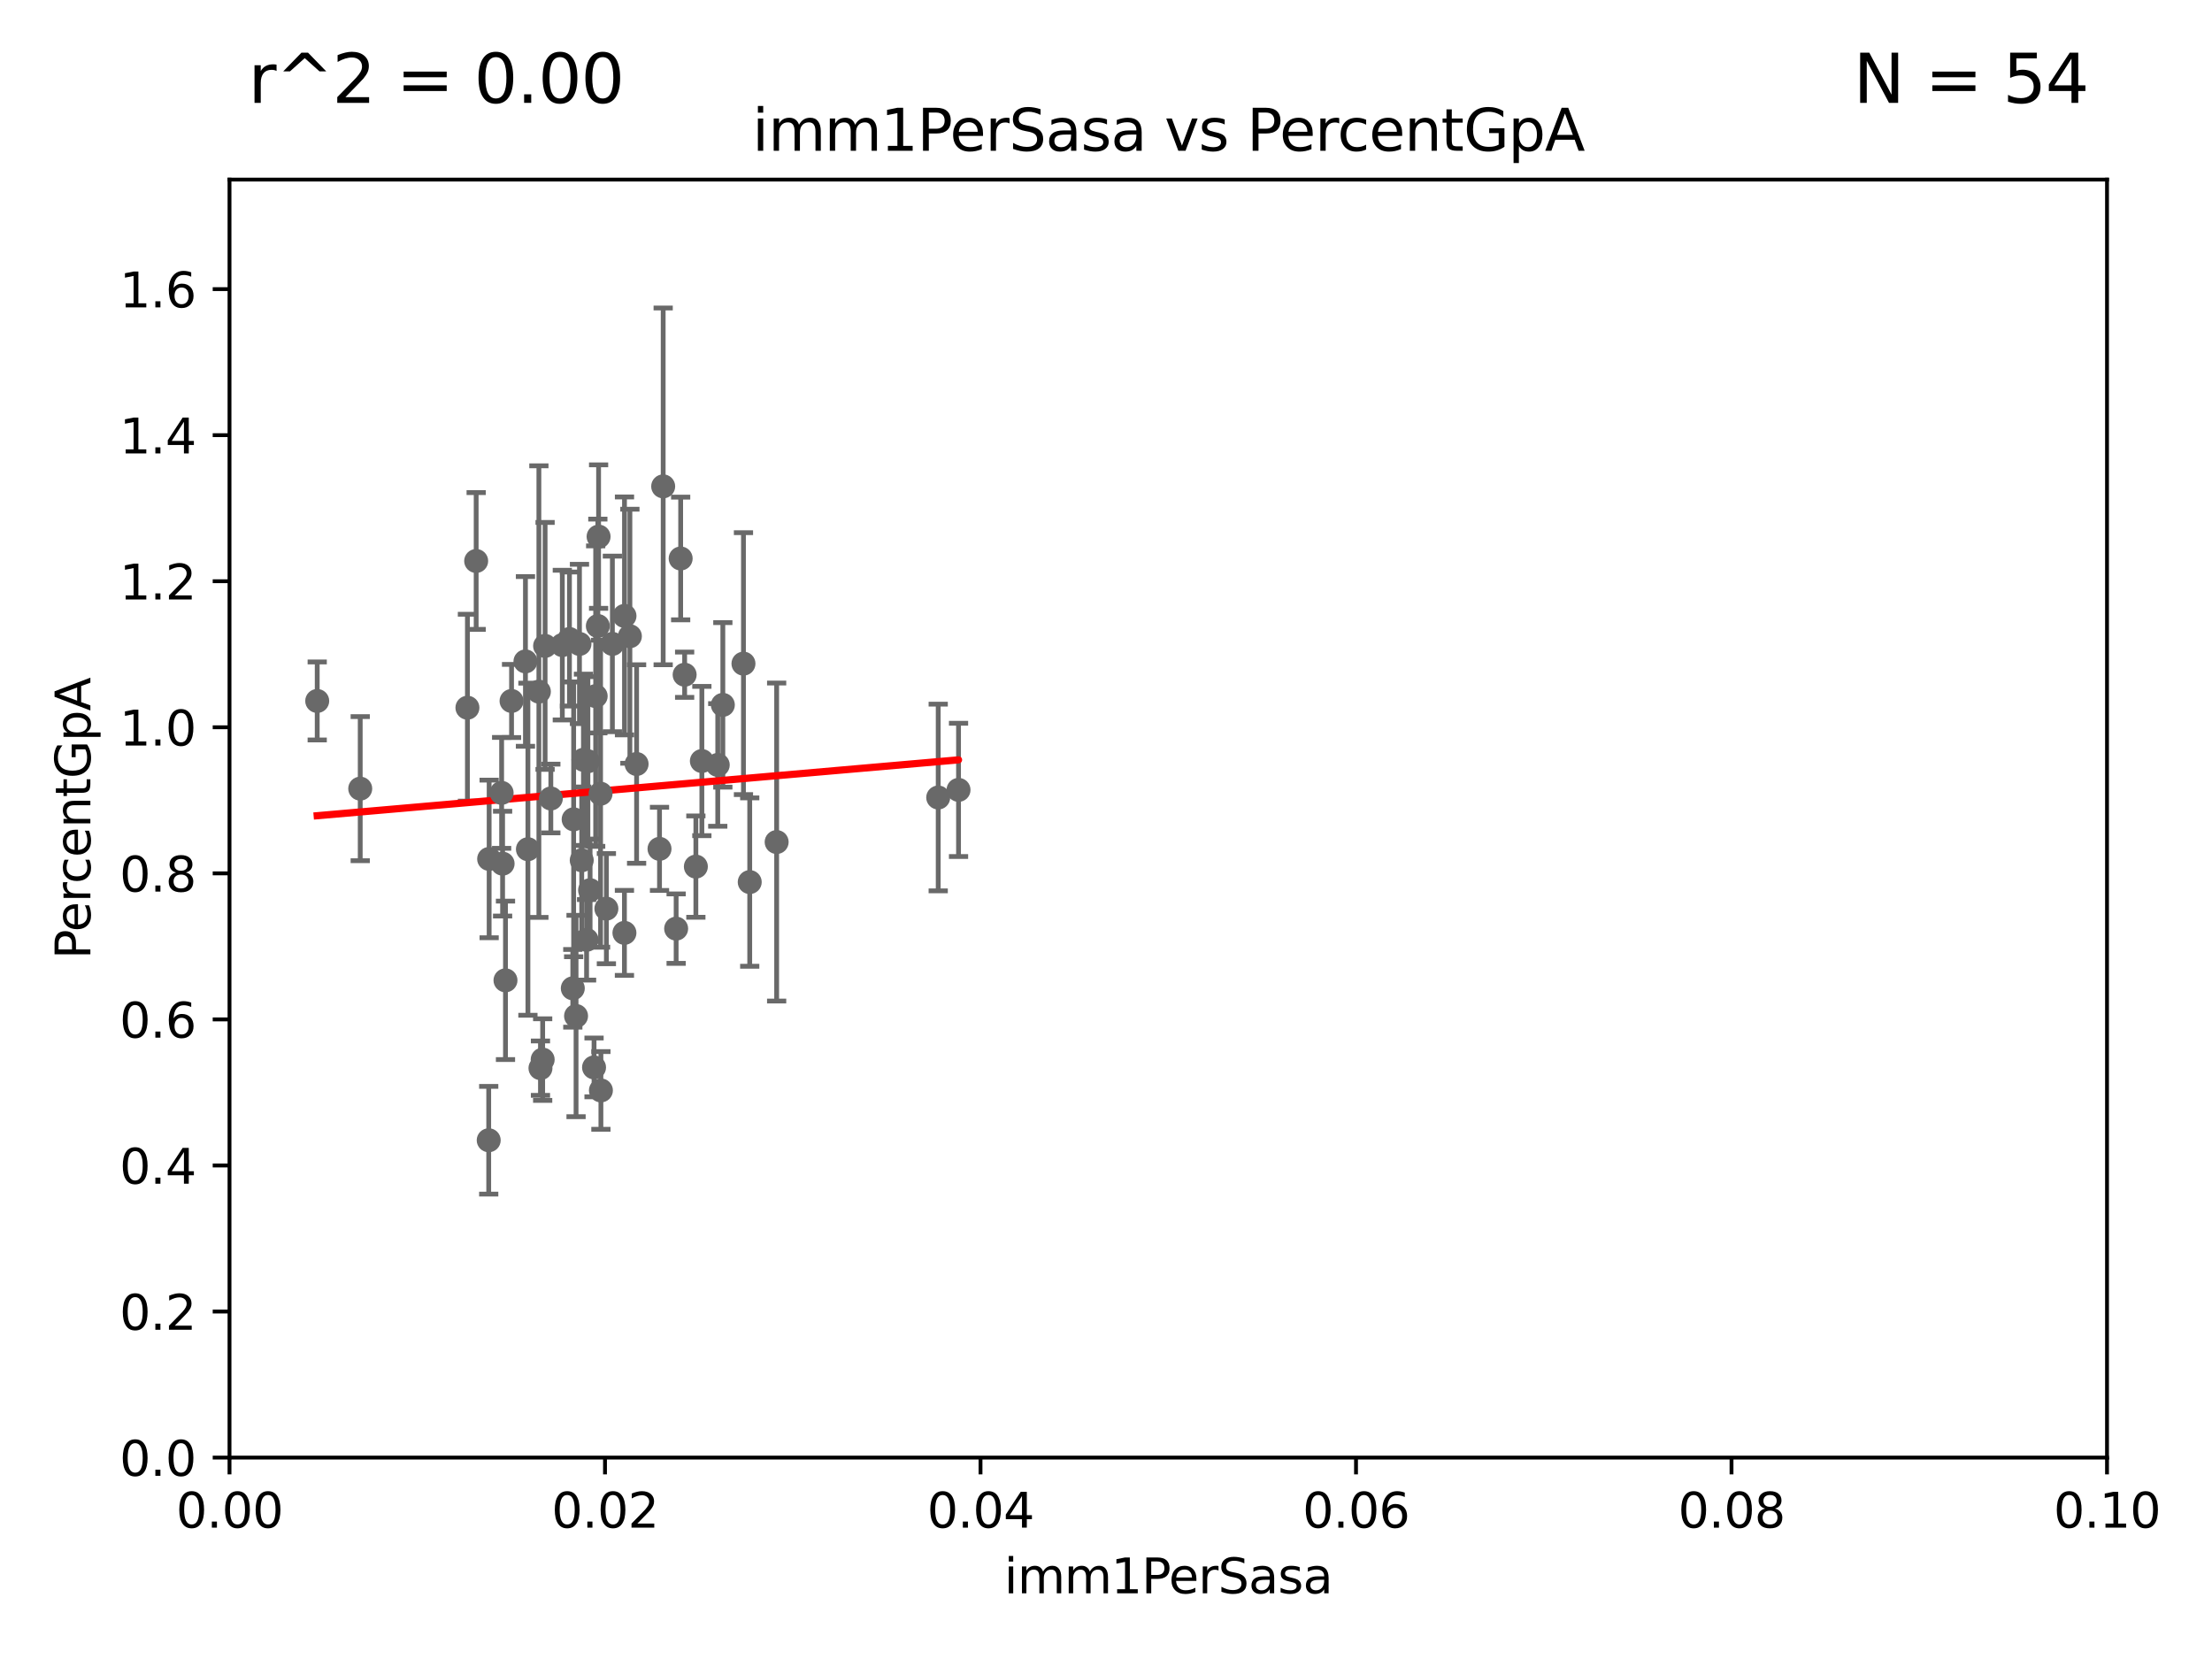 <?xml version="1.0" encoding="utf-8" standalone="no"?>
<!DOCTYPE svg PUBLIC "-//W3C//DTD SVG 1.1//EN"
  "http://www.w3.org/Graphics/SVG/1.1/DTD/svg11.dtd">
<svg xmlns:xlink="http://www.w3.org/1999/xlink" width="460.8pt" height="345.6pt" viewBox="0 0 460.8 345.6" xmlns="http://www.w3.org/2000/svg" version="1.1">
 <defs>
  <style type="text/css">*{stroke-linejoin: round; stroke-linecap: butt}</style>
 </defs>
 <g id="figure_1">
  <g id="patch_1">
   <path d="M 0 345.6 
L 460.8 345.6 
L 460.8 0 
L 0 0 
z
" style="fill: #ffffff"/>
  </g>
  <g id="axes_1">
   <g id="patch_2">
    <path d="M 47.81 303.64 
L 438.93 303.64 
L 438.93 37.411 
L 47.81 37.411 
z
" style="fill: #ffffff"/>
   </g>
   <g id="PathCollection_1">
    <defs>
     <path id="m59b385a565" d="M 0 1.118 
C 0.297 1.118 0.581 1 0.791 0.791 
C 1 0.581 1.118 0.297 1.118 0 
C 1.118 -0.297 1 -0.581 0.791 -0.791 
C 0.581 -1 0.297 -1.118 0 -1.118 
C -0.297 -1.118 -0.581 -1 -0.791 -0.791 
C -1 -0.581 -1.118 -0.297 -1.118 0 
C -1.118 0.297 -1 0.581 -0.791 0.791 
C -0.581 1 -0.297 1.118 0 1.118 
z
" style="stroke: #696969"/>
    </defs>
    <g clip-path="url(#p3e31eeae87)">
     <use xlink:href="#m59b385a565" x="66.082" y="146.023" style="fill: #696969; stroke: #696969"/>
     <use xlink:href="#m59b385a565" x="131.218" y="132.539" style="fill: #696969; stroke: #696969"/>
     <use xlink:href="#m59b385a565" x="142.623" y="140.558" style="fill: #696969; stroke: #696969"/>
     <use xlink:href="#m59b385a565" x="146.211" y="158.536" style="fill: #696969; stroke: #696969"/>
     <use xlink:href="#m59b385a565" x="141.795" y="116.343" style="fill: #696969; stroke: #696969"/>
     <use xlink:href="#m59b385a565" x="104.701" y="179.917" style="fill: #696969; stroke: #696969"/>
     <use xlink:href="#m59b385a565" x="113.047" y="220.733" style="fill: #696969; stroke: #696969"/>
     <use xlink:href="#m59b385a565" x="123.75" y="222.361" style="fill: #696969; stroke: #696969"/>
     <use xlink:href="#m59b385a565" x="130.093" y="128.306" style="fill: #696969; stroke: #696969"/>
     <use xlink:href="#m59b385a565" x="195.447" y="166.136" style="fill: #696969; stroke: #696969"/>
     <use xlink:href="#m59b385a565" x="122.926" y="185.44" style="fill: #696969; stroke: #696969"/>
     <use xlink:href="#m59b385a565" x="101.898" y="178.932" style="fill: #696969; stroke: #696969"/>
     <use xlink:href="#m59b385a565" x="126.321" y="189.289" style="fill: #696969; stroke: #696969"/>
     <use xlink:href="#m59b385a565" x="101.808" y="237.535" style="fill: #696969; stroke: #696969"/>
     <use xlink:href="#m59b385a565" x="114.749" y="166.34" style="fill: #696969; stroke: #696969"/>
     <use xlink:href="#m59b385a565" x="199.68" y="164.549" style="fill: #696969; stroke: #696969"/>
     <use xlink:href="#m59b385a565" x="104.499" y="165.169" style="fill: #696969; stroke: #696969"/>
     <use xlink:href="#m59b385a565" x="140.853" y="193.452" style="fill: #696969; stroke: #696969"/>
     <use xlink:href="#m59b385a565" x="120.004" y="211.651" style="fill: #696969; stroke: #696969"/>
     <use xlink:href="#m59b385a565" x="132.615" y="159.157" style="fill: #696969; stroke: #696969"/>
     <use xlink:href="#m59b385a565" x="119.325" y="205.885" style="fill: #696969; stroke: #696969"/>
     <use xlink:href="#m59b385a565" x="105.302" y="204.223" style="fill: #696969; stroke: #696969"/>
     <use xlink:href="#m59b385a565" x="144.961" y="180.528" style="fill: #696969; stroke: #696969"/>
     <use xlink:href="#m59b385a565" x="161.79" y="175.412" style="fill: #696969; stroke: #696969"/>
     <use xlink:href="#m59b385a565" x="109.461" y="137.784" style="fill: #696969; stroke: #696969"/>
     <use xlink:href="#m59b385a565" x="109.975" y="176.907" style="fill: #696969; stroke: #696969"/>
     <use xlink:href="#m59b385a565" x="118.629" y="133.12" style="fill: #696969; stroke: #696969"/>
     <use xlink:href="#m59b385a565" x="138.152" y="101.32" style="fill: #696969; stroke: #696969"/>
     <use xlink:href="#m59b385a565" x="113.553" y="134.556" style="fill: #696969; stroke: #696969"/>
     <use xlink:href="#m59b385a565" x="75.042" y="164.29" style="fill: #696969; stroke: #696969"/>
     <use xlink:href="#m59b385a565" x="97.374" y="147.43" style="fill: #696969; stroke: #696969"/>
     <use xlink:href="#m59b385a565" x="124.542" y="130.412" style="fill: #696969; stroke: #696969"/>
     <use xlink:href="#m59b385a565" x="106.564" y="146.024" style="fill: #696969; stroke: #696969"/>
     <use xlink:href="#m59b385a565" x="149.521" y="159.35" style="fill: #696969; stroke: #696969"/>
     <use xlink:href="#m59b385a565" x="99.194" y="116.865" style="fill: #696969; stroke: #696969"/>
     <use xlink:href="#m59b385a565" x="117.142" y="134.383" style="fill: #696969; stroke: #696969"/>
     <use xlink:href="#m59b385a565" x="124.698" y="111.783" style="fill: #696969; stroke: #696969"/>
     <use xlink:href="#m59b385a565" x="156.182" y="183.753" style="fill: #696969; stroke: #696969"/>
     <use xlink:href="#m59b385a565" x="137.389" y="176.832" style="fill: #696969; stroke: #696969"/>
     <use xlink:href="#m59b385a565" x="112.26" y="144.077" style="fill: #696969; stroke: #696969"/>
     <use xlink:href="#m59b385a565" x="119.501" y="170.684" style="fill: #696969; stroke: #696969"/>
     <use xlink:href="#m59b385a565" x="127.571" y="134.138" style="fill: #696969; stroke: #696969"/>
     <use xlink:href="#m59b385a565" x="150.581" y="146.84" style="fill: #696969; stroke: #696969"/>
     <use xlink:href="#m59b385a565" x="121.186" y="179.21" style="fill: #696969; stroke: #696969"/>
     <use xlink:href="#m59b385a565" x="120.714" y="134.145" style="fill: #696969; stroke: #696969"/>
     <use xlink:href="#m59b385a565" x="130.081" y="194.335" style="fill: #696969; stroke: #696969"/>
     <use xlink:href="#m59b385a565" x="154.877" y="138.247" style="fill: #696969; stroke: #696969"/>
     <use xlink:href="#m59b385a565" x="121.544" y="158.28" style="fill: #696969; stroke: #696969"/>
     <use xlink:href="#m59b385a565" x="122.473" y="158.583" style="fill: #696969; stroke: #696969"/>
     <use xlink:href="#m59b385a565" x="122.195" y="195.783" style="fill: #696969; stroke: #696969"/>
     <use xlink:href="#m59b385a565" x="124.09" y="145.015" style="fill: #696969; stroke: #696969"/>
     <use xlink:href="#m59b385a565" x="125.109" y="165.344" style="fill: #696969; stroke: #696969"/>
     <use xlink:href="#m59b385a565" x="112.589" y="222.514" style="fill: #696969; stroke: #696969"/>
     <use xlink:href="#m59b385a565" x="125.18" y="227.157" style="fill: #696969; stroke: #696969"/>
    </g>
   </g>
   <g id="matplotlib.axis_1">
    <g id="xtick_1">
     <g id="line2d_1">
      <defs>
       <path id="mfbed582087" d="M 0 0 
L 0 3.5 
" style="stroke: #000000; stroke-width: 0.8"/>
      </defs>
      <g>
       <use xlink:href="#mfbed582087" x="47.81" y="303.64" style="stroke: #000000; stroke-width: 0.8"/>
      </g>
     </g>
     <g id="text_1">
      <!-- 0.00 -->
      <g transform="translate(36.677 318.238)scale(0.1 -0.1)">
       <defs>
        <path id="DejaVuSans-30" d="M 2034 4250 
Q 1547 4250 1301 3770 
Q 1056 3291 1056 2328 
Q 1056 1369 1301 889 
Q 1547 409 2034 409 
Q 2525 409 2770 889 
Q 3016 1369 3016 2328 
Q 3016 3291 2770 3770 
Q 2525 4250 2034 4250 
z
M 2034 4750 
Q 2819 4750 3233 4129 
Q 3647 3509 3647 2328 
Q 3647 1150 3233 529 
Q 2819 -91 2034 -91 
Q 1250 -91 836 529 
Q 422 1150 422 2328 
Q 422 3509 836 4129 
Q 1250 4750 2034 4750 
z
" transform="scale(0.016)"/>
        <path id="DejaVuSans-2e" d="M 684 794 
L 1344 794 
L 1344 0 
L 684 0 
L 684 794 
z
" transform="scale(0.016)"/>
       </defs>
       <use xlink:href="#DejaVuSans-30"/>
       <use xlink:href="#DejaVuSans-2e" x="63.623"/>
       <use xlink:href="#DejaVuSans-30" x="95.41"/>
       <use xlink:href="#DejaVuSans-30" x="159.033"/>
      </g>
     </g>
    </g>
    <g id="xtick_2">
     <g id="line2d_2">
      <g>
       <use xlink:href="#mfbed582087" x="126.034" y="303.64" style="stroke: #000000; stroke-width: 0.8"/>
      </g>
     </g>
     <g id="text_2">
      <!-- 0.02 -->
      <g transform="translate(114.901 318.238)scale(0.1 -0.1)">
       <defs>
        <path id="DejaVuSans-32" d="M 1228 531 
L 3431 531 
L 3431 0 
L 469 0 
L 469 531 
Q 828 903 1448 1529 
Q 2069 2156 2228 2338 
Q 2531 2678 2651 2914 
Q 2772 3150 2772 3378 
Q 2772 3750 2511 3984 
Q 2250 4219 1831 4219 
Q 1534 4219 1204 4116 
Q 875 4013 500 3803 
L 500 4441 
Q 881 4594 1212 4672 
Q 1544 4750 1819 4750 
Q 2544 4750 2975 4387 
Q 3406 4025 3406 3419 
Q 3406 3131 3298 2873 
Q 3191 2616 2906 2266 
Q 2828 2175 2409 1742 
Q 1991 1309 1228 531 
z
" transform="scale(0.016)"/>
       </defs>
       <use xlink:href="#DejaVuSans-30"/>
       <use xlink:href="#DejaVuSans-2e" x="63.623"/>
       <use xlink:href="#DejaVuSans-30" x="95.41"/>
       <use xlink:href="#DejaVuSans-32" x="159.033"/>
      </g>
     </g>
    </g>
    <g id="xtick_3">
     <g id="line2d_3">
      <g>
       <use xlink:href="#mfbed582087" x="204.258" y="303.64" style="stroke: #000000; stroke-width: 0.8"/>
      </g>
     </g>
     <g id="text_3">
      <!-- 0.04 -->
      <g transform="translate(193.125 318.238)scale(0.1 -0.1)">
       <defs>
        <path id="DejaVuSans-34" d="M 2419 4116 
L 825 1625 
L 2419 1625 
L 2419 4116 
z
M 2253 4666 
L 3047 4666 
L 3047 1625 
L 3713 1625 
L 3713 1100 
L 3047 1100 
L 3047 0 
L 2419 0 
L 2419 1100 
L 313 1100 
L 313 1709 
L 2253 4666 
z
" transform="scale(0.016)"/>
       </defs>
       <use xlink:href="#DejaVuSans-30"/>
       <use xlink:href="#DejaVuSans-2e" x="63.623"/>
       <use xlink:href="#DejaVuSans-30" x="95.41"/>
       <use xlink:href="#DejaVuSans-34" x="159.033"/>
      </g>
     </g>
    </g>
    <g id="xtick_4">
     <g id="line2d_4">
      <g>
       <use xlink:href="#mfbed582087" x="282.482" y="303.64" style="stroke: #000000; stroke-width: 0.8"/>
      </g>
     </g>
     <g id="text_4">
      <!-- 0.06 -->
      <g transform="translate(271.349 318.238)scale(0.1 -0.1)">
       <defs>
        <path id="DejaVuSans-36" d="M 2113 2584 
Q 1688 2584 1439 2293 
Q 1191 2003 1191 1497 
Q 1191 994 1439 701 
Q 1688 409 2113 409 
Q 2538 409 2786 701 
Q 3034 994 3034 1497 
Q 3034 2003 2786 2293 
Q 2538 2584 2113 2584 
z
M 3366 4563 
L 3366 3988 
Q 3128 4100 2886 4159 
Q 2644 4219 2406 4219 
Q 1781 4219 1451 3797 
Q 1122 3375 1075 2522 
Q 1259 2794 1537 2939 
Q 1816 3084 2150 3084 
Q 2853 3084 3261 2657 
Q 3669 2231 3669 1497 
Q 3669 778 3244 343 
Q 2819 -91 2113 -91 
Q 1303 -91 875 529 
Q 447 1150 447 2328 
Q 447 3434 972 4092 
Q 1497 4750 2381 4750 
Q 2619 4750 2861 4703 
Q 3103 4656 3366 4563 
z
" transform="scale(0.016)"/>
       </defs>
       <use xlink:href="#DejaVuSans-30"/>
       <use xlink:href="#DejaVuSans-2e" x="63.623"/>
       <use xlink:href="#DejaVuSans-30" x="95.41"/>
       <use xlink:href="#DejaVuSans-36" x="159.033"/>
      </g>
     </g>
    </g>
    <g id="xtick_5">
     <g id="line2d_5">
      <g>
       <use xlink:href="#mfbed582087" x="360.706" y="303.64" style="stroke: #000000; stroke-width: 0.8"/>
      </g>
     </g>
     <g id="text_5">
      <!-- 0.08 -->
      <g transform="translate(349.573 318.238)scale(0.1 -0.1)">
       <defs>
        <path id="DejaVuSans-38" d="M 2034 2216 
Q 1584 2216 1326 1975 
Q 1069 1734 1069 1313 
Q 1069 891 1326 650 
Q 1584 409 2034 409 
Q 2484 409 2743 651 
Q 3003 894 3003 1313 
Q 3003 1734 2745 1975 
Q 2488 2216 2034 2216 
z
M 1403 2484 
Q 997 2584 770 2862 
Q 544 3141 544 3541 
Q 544 4100 942 4425 
Q 1341 4750 2034 4750 
Q 2731 4750 3128 4425 
Q 3525 4100 3525 3541 
Q 3525 3141 3298 2862 
Q 3072 2584 2669 2484 
Q 3125 2378 3379 2068 
Q 3634 1759 3634 1313 
Q 3634 634 3220 271 
Q 2806 -91 2034 -91 
Q 1263 -91 848 271 
Q 434 634 434 1313 
Q 434 1759 690 2068 
Q 947 2378 1403 2484 
z
M 1172 3481 
Q 1172 3119 1398 2916 
Q 1625 2713 2034 2713 
Q 2441 2713 2670 2916 
Q 2900 3119 2900 3481 
Q 2900 3844 2670 4047 
Q 2441 4250 2034 4250 
Q 1625 4250 1398 4047 
Q 1172 3844 1172 3481 
z
" transform="scale(0.016)"/>
       </defs>
       <use xlink:href="#DejaVuSans-30"/>
       <use xlink:href="#DejaVuSans-2e" x="63.623"/>
       <use xlink:href="#DejaVuSans-30" x="95.41"/>
       <use xlink:href="#DejaVuSans-38" x="159.033"/>
      </g>
     </g>
    </g>
    <g id="xtick_6">
     <g id="line2d_6">
      <g>
       <use xlink:href="#mfbed582087" x="438.93" y="303.64" style="stroke: #000000; stroke-width: 0.8"/>
      </g>
     </g>
     <g id="text_6">
      <!-- 0.10 -->
      <g transform="translate(427.797 318.238)scale(0.1 -0.1)">
       <defs>
        <path id="DejaVuSans-31" d="M 794 531 
L 1825 531 
L 1825 4091 
L 703 3866 
L 703 4441 
L 1819 4666 
L 2450 4666 
L 2450 531 
L 3481 531 
L 3481 0 
L 794 0 
L 794 531 
z
" transform="scale(0.016)"/>
       </defs>
       <use xlink:href="#DejaVuSans-30"/>
       <use xlink:href="#DejaVuSans-2e" x="63.623"/>
       <use xlink:href="#DejaVuSans-31" x="95.41"/>
       <use xlink:href="#DejaVuSans-30" x="159.033"/>
      </g>
     </g>
    </g>
    <g id="text_7">
     <!-- imm1PerSasa -->
     <g transform="translate(209.186 331.917)scale(0.1 -0.1)">
      <defs>
       <path id="DejaVuSans-69" d="M 603 3500 
L 1178 3500 
L 1178 0 
L 603 0 
L 603 3500 
z
M 603 4863 
L 1178 4863 
L 1178 4134 
L 603 4134 
L 603 4863 
z
" transform="scale(0.016)"/>
       <path id="DejaVuSans-6d" d="M 3328 2828 
Q 3544 3216 3844 3400 
Q 4144 3584 4550 3584 
Q 5097 3584 5394 3201 
Q 5691 2819 5691 2113 
L 5691 0 
L 5113 0 
L 5113 2094 
Q 5113 2597 4934 2840 
Q 4756 3084 4391 3084 
Q 3944 3084 3684 2787 
Q 3425 2491 3425 1978 
L 3425 0 
L 2847 0 
L 2847 2094 
Q 2847 2600 2669 2842 
Q 2491 3084 2119 3084 
Q 1678 3084 1418 2786 
Q 1159 2488 1159 1978 
L 1159 0 
L 581 0 
L 581 3500 
L 1159 3500 
L 1159 2956 
Q 1356 3278 1631 3431 
Q 1906 3584 2284 3584 
Q 2666 3584 2933 3390 
Q 3200 3197 3328 2828 
z
" transform="scale(0.016)"/>
       <path id="DejaVuSans-50" d="M 1259 4147 
L 1259 2394 
L 2053 2394 
Q 2494 2394 2734 2622 
Q 2975 2850 2975 3272 
Q 2975 3691 2734 3919 
Q 2494 4147 2053 4147 
L 1259 4147 
z
M 628 4666 
L 2053 4666 
Q 2838 4666 3239 4311 
Q 3641 3956 3641 3272 
Q 3641 2581 3239 2228 
Q 2838 1875 2053 1875 
L 1259 1875 
L 1259 0 
L 628 0 
L 628 4666 
z
" transform="scale(0.016)"/>
       <path id="DejaVuSans-65" d="M 3597 1894 
L 3597 1613 
L 953 1613 
Q 991 1019 1311 708 
Q 1631 397 2203 397 
Q 2534 397 2845 478 
Q 3156 559 3463 722 
L 3463 178 
Q 3153 47 2828 -22 
Q 2503 -91 2169 -91 
Q 1331 -91 842 396 
Q 353 884 353 1716 
Q 353 2575 817 3079 
Q 1281 3584 2069 3584 
Q 2775 3584 3186 3129 
Q 3597 2675 3597 1894 
z
M 3022 2063 
Q 3016 2534 2758 2815 
Q 2500 3097 2075 3097 
Q 1594 3097 1305 2825 
Q 1016 2553 972 2059 
L 3022 2063 
z
" transform="scale(0.016)"/>
       <path id="DejaVuSans-72" d="M 2631 2963 
Q 2534 3019 2420 3045 
Q 2306 3072 2169 3072 
Q 1681 3072 1420 2755 
Q 1159 2438 1159 1844 
L 1159 0 
L 581 0 
L 581 3500 
L 1159 3500 
L 1159 2956 
Q 1341 3275 1631 3429 
Q 1922 3584 2338 3584 
Q 2397 3584 2469 3576 
Q 2541 3569 2628 3553 
L 2631 2963 
z
" transform="scale(0.016)"/>
       <path id="DejaVuSans-53" d="M 3425 4513 
L 3425 3897 
Q 3066 4069 2747 4153 
Q 2428 4238 2131 4238 
Q 1616 4238 1336 4038 
Q 1056 3838 1056 3469 
Q 1056 3159 1242 3001 
Q 1428 2844 1947 2747 
L 2328 2669 
Q 3034 2534 3370 2195 
Q 3706 1856 3706 1288 
Q 3706 609 3251 259 
Q 2797 -91 1919 -91 
Q 1588 -91 1214 -16 
Q 841 59 441 206 
L 441 856 
Q 825 641 1194 531 
Q 1563 422 1919 422 
Q 2459 422 2753 634 
Q 3047 847 3047 1241 
Q 3047 1584 2836 1778 
Q 2625 1972 2144 2069 
L 1759 2144 
Q 1053 2284 737 2584 
Q 422 2884 422 3419 
Q 422 4038 858 4394 
Q 1294 4750 2059 4750 
Q 2388 4750 2728 4690 
Q 3069 4631 3425 4513 
z
" transform="scale(0.016)"/>
       <path id="DejaVuSans-61" d="M 2194 1759 
Q 1497 1759 1228 1600 
Q 959 1441 959 1056 
Q 959 750 1161 570 
Q 1363 391 1709 391 
Q 2188 391 2477 730 
Q 2766 1069 2766 1631 
L 2766 1759 
L 2194 1759 
z
M 3341 1997 
L 3341 0 
L 2766 0 
L 2766 531 
Q 2569 213 2275 61 
Q 1981 -91 1556 -91 
Q 1019 -91 701 211 
Q 384 513 384 1019 
Q 384 1609 779 1909 
Q 1175 2209 1959 2209 
L 2766 2209 
L 2766 2266 
Q 2766 2663 2505 2880 
Q 2244 3097 1772 3097 
Q 1472 3097 1187 3025 
Q 903 2953 641 2809 
L 641 3341 
Q 956 3463 1253 3523 
Q 1550 3584 1831 3584 
Q 2591 3584 2966 3190 
Q 3341 2797 3341 1997 
z
" transform="scale(0.016)"/>
       <path id="DejaVuSans-73" d="M 2834 3397 
L 2834 2853 
Q 2591 2978 2328 3040 
Q 2066 3103 1784 3103 
Q 1356 3103 1142 2972 
Q 928 2841 928 2578 
Q 928 2378 1081 2264 
Q 1234 2150 1697 2047 
L 1894 2003 
Q 2506 1872 2764 1633 
Q 3022 1394 3022 966 
Q 3022 478 2636 193 
Q 2250 -91 1575 -91 
Q 1294 -91 989 -36 
Q 684 19 347 128 
L 347 722 
Q 666 556 975 473 
Q 1284 391 1588 391 
Q 1994 391 2212 530 
Q 2431 669 2431 922 
Q 2431 1156 2273 1281 
Q 2116 1406 1581 1522 
L 1381 1569 
Q 847 1681 609 1914 
Q 372 2147 372 2553 
Q 372 3047 722 3315 
Q 1072 3584 1716 3584 
Q 2034 3584 2315 3537 
Q 2597 3491 2834 3397 
z
" transform="scale(0.016)"/>
      </defs>
      <use xlink:href="#DejaVuSans-69"/>
      <use xlink:href="#DejaVuSans-6d" x="27.783"/>
      <use xlink:href="#DejaVuSans-6d" x="125.195"/>
      <use xlink:href="#DejaVuSans-31" x="222.607"/>
      <use xlink:href="#DejaVuSans-50" x="286.23"/>
      <use xlink:href="#DejaVuSans-65" x="342.908"/>
      <use xlink:href="#DejaVuSans-72" x="404.432"/>
      <use xlink:href="#DejaVuSans-53" x="445.545"/>
      <use xlink:href="#DejaVuSans-61" x="509.021"/>
      <use xlink:href="#DejaVuSans-73" x="570.301"/>
      <use xlink:href="#DejaVuSans-61" x="622.4"/>
     </g>
    </g>
   </g>
   <g id="matplotlib.axis_2">
    <g id="ytick_1">
     <g id="line2d_7">
      <defs>
       <path id="m01b8c9892f" d="M 0 0 
L -3.5 0 
" style="stroke: #000000; stroke-width: 0.8"/>
      </defs>
      <g>
       <use xlink:href="#m01b8c9892f" x="47.81" y="303.64" style="stroke: #000000; stroke-width: 0.8"/>
      </g>
     </g>
     <g id="text_8">
      <!-- 0.0 -->
      <g transform="translate(24.907 307.439)scale(0.1 -0.1)">
       <use xlink:href="#DejaVuSans-30"/>
       <use xlink:href="#DejaVuSans-2e" x="63.623"/>
       <use xlink:href="#DejaVuSans-30" x="95.41"/>
      </g>
     </g>
    </g>
    <g id="ytick_2">
     <g id="line2d_8">
      <g>
       <use xlink:href="#m01b8c9892f" x="47.81" y="273.214" style="stroke: #000000; stroke-width: 0.8"/>
      </g>
     </g>
     <g id="text_9">
      <!-- 0.2 -->
      <g transform="translate(24.907 277.013)scale(0.1 -0.1)">
       <use xlink:href="#DejaVuSans-30"/>
       <use xlink:href="#DejaVuSans-2e" x="63.623"/>
       <use xlink:href="#DejaVuSans-32" x="95.41"/>
      </g>
     </g>
    </g>
    <g id="ytick_3">
     <g id="line2d_9">
      <g>
       <use xlink:href="#m01b8c9892f" x="47.81" y="242.788" style="stroke: #000000; stroke-width: 0.8"/>
      </g>
     </g>
     <g id="text_10">
      <!-- 0.4 -->
      <g transform="translate(24.907 246.587)scale(0.1 -0.1)">
       <use xlink:href="#DejaVuSans-30"/>
       <use xlink:href="#DejaVuSans-2e" x="63.623"/>
       <use xlink:href="#DejaVuSans-34" x="95.41"/>
      </g>
     </g>
    </g>
    <g id="ytick_4">
     <g id="line2d_10">
      <g>
       <use xlink:href="#m01b8c9892f" x="47.81" y="212.362" style="stroke: #000000; stroke-width: 0.8"/>
      </g>
     </g>
     <g id="text_11">
      <!-- 0.6 -->
      <g transform="translate(24.907 216.161)scale(0.1 -0.1)">
       <use xlink:href="#DejaVuSans-30"/>
       <use xlink:href="#DejaVuSans-2e" x="63.623"/>
       <use xlink:href="#DejaVuSans-36" x="95.41"/>
      </g>
     </g>
    </g>
    <g id="ytick_5">
     <g id="line2d_11">
      <g>
       <use xlink:href="#m01b8c9892f" x="47.81" y="181.935" style="stroke: #000000; stroke-width: 0.8"/>
      </g>
     </g>
     <g id="text_12">
      <!-- 0.8 -->
      <g transform="translate(24.907 185.735)scale(0.1 -0.1)">
       <use xlink:href="#DejaVuSans-30"/>
       <use xlink:href="#DejaVuSans-2e" x="63.623"/>
       <use xlink:href="#DejaVuSans-38" x="95.41"/>
      </g>
     </g>
    </g>
    <g id="ytick_6">
     <g id="line2d_12">
      <g>
       <use xlink:href="#m01b8c9892f" x="47.81" y="151.509" style="stroke: #000000; stroke-width: 0.8"/>
      </g>
     </g>
     <g id="text_13">
      <!-- 1.0 -->
      <g transform="translate(24.907 155.308)scale(0.1 -0.1)">
       <use xlink:href="#DejaVuSans-31"/>
       <use xlink:href="#DejaVuSans-2e" x="63.623"/>
       <use xlink:href="#DejaVuSans-30" x="95.41"/>
      </g>
     </g>
    </g>
    <g id="ytick_7">
     <g id="line2d_13">
      <g>
       <use xlink:href="#m01b8c9892f" x="47.81" y="121.083" style="stroke: #000000; stroke-width: 0.8"/>
      </g>
     </g>
     <g id="text_14">
      <!-- 1.2 -->
      <g transform="translate(24.907 124.882)scale(0.1 -0.1)">
       <use xlink:href="#DejaVuSans-31"/>
       <use xlink:href="#DejaVuSans-2e" x="63.623"/>
       <use xlink:href="#DejaVuSans-32" x="95.41"/>
      </g>
     </g>
    </g>
    <g id="ytick_8">
     <g id="line2d_14">
      <g>
       <use xlink:href="#m01b8c9892f" x="47.81" y="90.657" style="stroke: #000000; stroke-width: 0.8"/>
      </g>
     </g>
     <g id="text_15">
      <!-- 1.4 -->
      <g transform="translate(24.907 94.456)scale(0.1 -0.1)">
       <use xlink:href="#DejaVuSans-31"/>
       <use xlink:href="#DejaVuSans-2e" x="63.623"/>
       <use xlink:href="#DejaVuSans-34" x="95.41"/>
      </g>
     </g>
    </g>
    <g id="ytick_9">
     <g id="line2d_15">
      <g>
       <use xlink:href="#m01b8c9892f" x="47.81" y="60.231" style="stroke: #000000; stroke-width: 0.8"/>
      </g>
     </g>
     <g id="text_16">
      <!-- 1.6 -->
      <g transform="translate(24.907 64.03)scale(0.1 -0.1)">
       <use xlink:href="#DejaVuSans-31"/>
       <use xlink:href="#DejaVuSans-2e" x="63.623"/>
       <use xlink:href="#DejaVuSans-36" x="95.41"/>
      </g>
     </g>
    </g>
    <g id="text_17">
     <!-- PercentGpA -->
     <g transform="translate(18.827 199.802)rotate(-90)scale(0.1 -0.1)">
      <defs>
       <path id="DejaVuSans-63" d="M 3122 3366 
L 3122 2828 
Q 2878 2963 2633 3030 
Q 2388 3097 2138 3097 
Q 1578 3097 1268 2742 
Q 959 2388 959 1747 
Q 959 1106 1268 751 
Q 1578 397 2138 397 
Q 2388 397 2633 464 
Q 2878 531 3122 666 
L 3122 134 
Q 2881 22 2623 -34 
Q 2366 -91 2075 -91 
Q 1284 -91 818 406 
Q 353 903 353 1747 
Q 353 2603 823 3093 
Q 1294 3584 2113 3584 
Q 2378 3584 2631 3529 
Q 2884 3475 3122 3366 
z
" transform="scale(0.016)"/>
       <path id="DejaVuSans-6e" d="M 3513 2113 
L 3513 0 
L 2938 0 
L 2938 2094 
Q 2938 2591 2744 2837 
Q 2550 3084 2163 3084 
Q 1697 3084 1428 2787 
Q 1159 2491 1159 1978 
L 1159 0 
L 581 0 
L 581 3500 
L 1159 3500 
L 1159 2956 
Q 1366 3272 1645 3428 
Q 1925 3584 2291 3584 
Q 2894 3584 3203 3211 
Q 3513 2838 3513 2113 
z
" transform="scale(0.016)"/>
       <path id="DejaVuSans-74" d="M 1172 4494 
L 1172 3500 
L 2356 3500 
L 2356 3053 
L 1172 3053 
L 1172 1153 
Q 1172 725 1289 603 
Q 1406 481 1766 481 
L 2356 481 
L 2356 0 
L 1766 0 
Q 1100 0 847 248 
Q 594 497 594 1153 
L 594 3053 
L 172 3053 
L 172 3500 
L 594 3500 
L 594 4494 
L 1172 4494 
z
" transform="scale(0.016)"/>
       <path id="DejaVuSans-47" d="M 3809 666 
L 3809 1919 
L 2778 1919 
L 2778 2438 
L 4434 2438 
L 4434 434 
Q 4069 175 3628 42 
Q 3188 -91 2688 -91 
Q 1594 -91 976 548 
Q 359 1188 359 2328 
Q 359 3472 976 4111 
Q 1594 4750 2688 4750 
Q 3144 4750 3555 4637 
Q 3966 4525 4313 4306 
L 4313 3634 
Q 3963 3931 3569 4081 
Q 3175 4231 2741 4231 
Q 1884 4231 1454 3753 
Q 1025 3275 1025 2328 
Q 1025 1384 1454 906 
Q 1884 428 2741 428 
Q 3075 428 3337 486 
Q 3600 544 3809 666 
z
" transform="scale(0.016)"/>
       <path id="DejaVuSans-70" d="M 1159 525 
L 1159 -1331 
L 581 -1331 
L 581 3500 
L 1159 3500 
L 1159 2969 
Q 1341 3281 1617 3432 
Q 1894 3584 2278 3584 
Q 2916 3584 3314 3078 
Q 3713 2572 3713 1747 
Q 3713 922 3314 415 
Q 2916 -91 2278 -91 
Q 1894 -91 1617 61 
Q 1341 213 1159 525 
z
M 3116 1747 
Q 3116 2381 2855 2742 
Q 2594 3103 2138 3103 
Q 1681 3103 1420 2742 
Q 1159 2381 1159 1747 
Q 1159 1113 1420 752 
Q 1681 391 2138 391 
Q 2594 391 2855 752 
Q 3116 1113 3116 1747 
z
" transform="scale(0.016)"/>
       <path id="DejaVuSans-41" d="M 2188 4044 
L 1331 1722 
L 3047 1722 
L 2188 4044 
z
M 1831 4666 
L 2547 4666 
L 4325 0 
L 3669 0 
L 3244 1197 
L 1141 1197 
L 716 0 
L 50 0 
L 1831 4666 
z
" transform="scale(0.016)"/>
      </defs>
      <use xlink:href="#DejaVuSans-50"/>
      <use xlink:href="#DejaVuSans-65" x="56.678"/>
      <use xlink:href="#DejaVuSans-72" x="118.201"/>
      <use xlink:href="#DejaVuSans-63" x="157.064"/>
      <use xlink:href="#DejaVuSans-65" x="212.045"/>
      <use xlink:href="#DejaVuSans-6e" x="273.568"/>
      <use xlink:href="#DejaVuSans-74" x="336.947"/>
      <use xlink:href="#DejaVuSans-47" x="376.156"/>
      <use xlink:href="#DejaVuSans-70" x="453.646"/>
      <use xlink:href="#DejaVuSans-41" x="517.123"/>
     </g>
    </g>
   </g>
   <g id="LineCollection_1">
    <path d="M 66.082 154.149 
L 66.082 137.897 
" clip-path="url(#p3e31eeae87)" style="fill: none; stroke: #696969"/>
    <path d="M 131.218 158.999 
L 131.218 106.079 
" clip-path="url(#p3e31eeae87)" style="fill: none; stroke: #696969"/>
    <path d="M 142.623 145.275 
L 142.623 135.842 
" clip-path="url(#p3e31eeae87)" style="fill: none; stroke: #696969"/>
    <path d="M 146.211 174.083 
L 146.211 142.99 
" clip-path="url(#p3e31eeae87)" style="fill: none; stroke: #696969"/>
    <path d="M 141.795 129.124 
L 141.795 103.562 
" clip-path="url(#p3e31eeae87)" style="fill: none; stroke: #696969"/>
    <path d="M 104.701 190.828 
L 104.701 169.005 
" clip-path="url(#p3e31eeae87)" style="fill: none; stroke: #696969"/>
    <path d="M 113.047 229.234 
L 113.047 212.232 
" clip-path="url(#p3e31eeae87)" style="fill: none; stroke: #696969"/>
    <path d="M 123.75 228.483 
L 123.75 216.24 
" clip-path="url(#p3e31eeae87)" style="fill: none; stroke: #696969"/>
    <path d="M 130.093 153.087 
L 130.093 103.525 
" clip-path="url(#p3e31eeae87)" style="fill: none; stroke: #696969"/>
    <path d="M 195.447 185.583 
L 195.447 146.69 
" clip-path="url(#p3e31eeae87)" style="fill: none; stroke: #696969"/>
    <path d="M 122.926 196.087 
L 122.926 174.793 
" clip-path="url(#p3e31eeae87)" style="fill: none; stroke: #696969"/>
    <path d="M 101.898 195.35 
L 101.898 162.514 
" clip-path="url(#p3e31eeae87)" style="fill: none; stroke: #696969"/>
    <path d="M 126.321 200.762 
L 126.321 177.817 
" clip-path="url(#p3e31eeae87)" style="fill: none; stroke: #696969"/>
    <path d="M 101.808 248.756 
L 101.808 226.314 
" clip-path="url(#p3e31eeae87)" style="fill: none; stroke: #696969"/>
    <path d="M 114.749 173.498 
L 114.749 159.183 
" clip-path="url(#p3e31eeae87)" style="fill: none; stroke: #696969"/>
    <path d="M 199.68 178.424 
L 199.68 150.673 
" clip-path="url(#p3e31eeae87)" style="fill: none; stroke: #696969"/>
    <path d="M 104.499 176.716 
L 104.499 153.622 
" clip-path="url(#p3e31eeae87)" style="fill: none; stroke: #696969"/>
    <path d="M 140.853 200.689 
L 140.853 186.216 
" clip-path="url(#p3e31eeae87)" style="fill: none; stroke: #696969"/>
    <path d="M 120.004 232.624 
L 120.004 190.678 
" clip-path="url(#p3e31eeae87)" style="fill: none; stroke: #696969"/>
    <path d="M 132.615 179.834 
L 132.615 138.48 
" clip-path="url(#p3e31eeae87)" style="fill: none; stroke: #696969"/>
    <path d="M 119.325 213.979 
L 119.325 197.792 
" clip-path="url(#p3e31eeae87)" style="fill: none; stroke: #696969"/>
    <path d="M 105.302 220.726 
L 105.302 187.719 
" clip-path="url(#p3e31eeae87)" style="fill: none; stroke: #696969"/>
    <path d="M 144.961 191.081 
L 144.961 169.975 
" clip-path="url(#p3e31eeae87)" style="fill: none; stroke: #696969"/>
    <path d="M 161.79 208.531 
L 161.79 142.292 
" clip-path="url(#p3e31eeae87)" style="fill: none; stroke: #696969"/>
    <path d="M 109.461 155.463 
L 109.461 120.106 
" clip-path="url(#p3e31eeae87)" style="fill: none; stroke: #696969"/>
    <path d="M 109.975 211.498 
L 109.975 142.316 
" clip-path="url(#p3e31eeae87)" style="fill: none; stroke: #696969"/>
    <path d="M 118.629 147.079 
L 118.629 119.161 
" clip-path="url(#p3e31eeae87)" style="fill: none; stroke: #696969"/>
    <path d="M 138.152 138.481 
L 138.152 64.16 
" clip-path="url(#p3e31eeae87)" style="fill: none; stroke: #696969"/>
    <path d="M 113.553 160.277 
L 113.553 108.836 
" clip-path="url(#p3e31eeae87)" style="fill: none; stroke: #696969"/>
    <path d="M 75.042 179.301 
L 75.042 149.28 
" clip-path="url(#p3e31eeae87)" style="fill: none; stroke: #696969"/>
    <path d="M 97.374 166.895 
L 97.374 127.964 
" clip-path="url(#p3e31eeae87)" style="fill: none; stroke: #696969"/>
    <path d="M 124.542 152.681 
L 124.542 108.142 
" clip-path="url(#p3e31eeae87)" style="fill: none; stroke: #696969"/>
    <path d="M 106.564 153.644 
L 106.564 138.405 
" clip-path="url(#p3e31eeae87)" style="fill: none; stroke: #696969"/>
    <path d="M 149.521 172.123 
L 149.521 146.578 
" clip-path="url(#p3e31eeae87)" style="fill: none; stroke: #696969"/>
    <path d="M 99.194 131.113 
L 99.194 102.616 
" clip-path="url(#p3e31eeae87)" style="fill: none; stroke: #696969"/>
    <path d="M 117.142 149.973 
L 117.142 118.793 
" clip-path="url(#p3e31eeae87)" style="fill: none; stroke: #696969"/>
    <path d="M 124.698 126.727 
L 124.698 96.838 
" clip-path="url(#p3e31eeae87)" style="fill: none; stroke: #696969"/>
    <path d="M 156.182 201.29 
L 156.182 166.216 
" clip-path="url(#p3e31eeae87)" style="fill: none; stroke: #696969"/>
    <path d="M 137.389 185.493 
L 137.389 168.171 
" clip-path="url(#p3e31eeae87)" style="fill: none; stroke: #696969"/>
    <path d="M 112.26 191.113 
L 112.26 97.04 
" clip-path="url(#p3e31eeae87)" style="fill: none; stroke: #696969"/>
    <path d="M 119.501 199.309 
L 119.501 142.06 
" clip-path="url(#p3e31eeae87)" style="fill: none; stroke: #696969"/>
    <path d="M 127.571 152.425 
L 127.571 115.851 
" clip-path="url(#p3e31eeae87)" style="fill: none; stroke: #696969"/>
    <path d="M 150.581 163.981 
L 150.581 129.699 
" clip-path="url(#p3e31eeae87)" style="fill: none; stroke: #696969"/>
    <path d="M 121.186 194.48 
L 121.186 163.94 
" clip-path="url(#p3e31eeae87)" style="fill: none; stroke: #696969"/>
    <path d="M 120.714 150.737 
L 120.714 117.552 
" clip-path="url(#p3e31eeae87)" style="fill: none; stroke: #696969"/>
    <path d="M 130.081 203.19 
L 130.081 185.48 
" clip-path="url(#p3e31eeae87)" style="fill: none; stroke: #696969"/>
    <path d="M 154.877 165.529 
L 154.877 110.965 
" clip-path="url(#p3e31eeae87)" style="fill: none; stroke: #696969"/>
    <path d="M 121.544 176.12 
L 121.544 140.44 
" clip-path="url(#p3e31eeae87)" style="fill: none; stroke: #696969"/>
    <path d="M 122.473 176.204 
L 122.473 140.961 
" clip-path="url(#p3e31eeae87)" style="fill: none; stroke: #696969"/>
    <path d="M 122.195 204.172 
L 122.195 187.394 
" clip-path="url(#p3e31eeae87)" style="fill: none; stroke: #696969"/>
    <path d="M 124.09 176.308 
L 124.09 113.721 
" clip-path="url(#p3e31eeae87)" style="fill: none; stroke: #696969"/>
    <path d="M 125.109 197.32 
L 125.109 133.368 
" clip-path="url(#p3e31eeae87)" style="fill: none; stroke: #696969"/>
    <path d="M 112.589 228.178 
L 112.589 216.85 
" clip-path="url(#p3e31eeae87)" style="fill: none; stroke: #696969"/>
    <path d="M 125.18 235.252 
L 125.18 219.062 
" clip-path="url(#p3e31eeae87)" style="fill: none; stroke: #696969"/>
   </g>
   <g id="line2d_16">
    <defs>
     <path id="mae3f85e744" d="M 2 0 
L -2 -0 
" style="stroke: #696969"/>
    </defs>
    <g clip-path="url(#p3e31eeae87)">
     <use xlink:href="#mae3f85e744" x="66.082" y="154.149" style="fill: #696969; stroke: #696969"/>
     <use xlink:href="#mae3f85e744" x="131.218" y="158.999" style="fill: #696969; stroke: #696969"/>
     <use xlink:href="#mae3f85e744" x="142.623" y="145.275" style="fill: #696969; stroke: #696969"/>
     <use xlink:href="#mae3f85e744" x="146.211" y="174.083" style="fill: #696969; stroke: #696969"/>
     <use xlink:href="#mae3f85e744" x="141.795" y="129.124" style="fill: #696969; stroke: #696969"/>
     <use xlink:href="#mae3f85e744" x="104.701" y="190.828" style="fill: #696969; stroke: #696969"/>
     <use xlink:href="#mae3f85e744" x="113.047" y="229.234" style="fill: #696969; stroke: #696969"/>
     <use xlink:href="#mae3f85e744" x="123.75" y="228.483" style="fill: #696969; stroke: #696969"/>
     <use xlink:href="#mae3f85e744" x="130.093" y="153.087" style="fill: #696969; stroke: #696969"/>
     <use xlink:href="#mae3f85e744" x="195.447" y="185.583" style="fill: #696969; stroke: #696969"/>
     <use xlink:href="#mae3f85e744" x="122.926" y="196.087" style="fill: #696969; stroke: #696969"/>
     <use xlink:href="#mae3f85e744" x="101.898" y="195.35" style="fill: #696969; stroke: #696969"/>
     <use xlink:href="#mae3f85e744" x="126.321" y="200.762" style="fill: #696969; stroke: #696969"/>
     <use xlink:href="#mae3f85e744" x="101.808" y="248.756" style="fill: #696969; stroke: #696969"/>
     <use xlink:href="#mae3f85e744" x="114.749" y="173.498" style="fill: #696969; stroke: #696969"/>
     <use xlink:href="#mae3f85e744" x="199.68" y="178.424" style="fill: #696969; stroke: #696969"/>
     <use xlink:href="#mae3f85e744" x="104.499" y="176.716" style="fill: #696969; stroke: #696969"/>
     <use xlink:href="#mae3f85e744" x="140.853" y="200.689" style="fill: #696969; stroke: #696969"/>
     <use xlink:href="#mae3f85e744" x="120.004" y="232.624" style="fill: #696969; stroke: #696969"/>
     <use xlink:href="#mae3f85e744" x="132.615" y="179.834" style="fill: #696969; stroke: #696969"/>
     <use xlink:href="#mae3f85e744" x="119.325" y="213.979" style="fill: #696969; stroke: #696969"/>
     <use xlink:href="#mae3f85e744" x="105.302" y="220.726" style="fill: #696969; stroke: #696969"/>
     <use xlink:href="#mae3f85e744" x="144.961" y="191.081" style="fill: #696969; stroke: #696969"/>
     <use xlink:href="#mae3f85e744" x="161.79" y="208.531" style="fill: #696969; stroke: #696969"/>
     <use xlink:href="#mae3f85e744" x="109.461" y="155.463" style="fill: #696969; stroke: #696969"/>
     <use xlink:href="#mae3f85e744" x="109.975" y="211.498" style="fill: #696969; stroke: #696969"/>
     <use xlink:href="#mae3f85e744" x="118.629" y="147.079" style="fill: #696969; stroke: #696969"/>
     <use xlink:href="#mae3f85e744" x="138.152" y="138.481" style="fill: #696969; stroke: #696969"/>
     <use xlink:href="#mae3f85e744" x="113.553" y="160.277" style="fill: #696969; stroke: #696969"/>
     <use xlink:href="#mae3f85e744" x="75.042" y="179.301" style="fill: #696969; stroke: #696969"/>
     <use xlink:href="#mae3f85e744" x="97.374" y="166.895" style="fill: #696969; stroke: #696969"/>
     <use xlink:href="#mae3f85e744" x="124.542" y="152.681" style="fill: #696969; stroke: #696969"/>
     <use xlink:href="#mae3f85e744" x="106.564" y="153.644" style="fill: #696969; stroke: #696969"/>
     <use xlink:href="#mae3f85e744" x="149.521" y="172.123" style="fill: #696969; stroke: #696969"/>
     <use xlink:href="#mae3f85e744" x="99.194" y="131.113" style="fill: #696969; stroke: #696969"/>
     <use xlink:href="#mae3f85e744" x="117.142" y="149.973" style="fill: #696969; stroke: #696969"/>
     <use xlink:href="#mae3f85e744" x="124.698" y="126.727" style="fill: #696969; stroke: #696969"/>
     <use xlink:href="#mae3f85e744" x="156.182" y="201.29" style="fill: #696969; stroke: #696969"/>
     <use xlink:href="#mae3f85e744" x="137.389" y="185.493" style="fill: #696969; stroke: #696969"/>
     <use xlink:href="#mae3f85e744" x="112.26" y="191.113" style="fill: #696969; stroke: #696969"/>
     <use xlink:href="#mae3f85e744" x="119.501" y="199.309" style="fill: #696969; stroke: #696969"/>
     <use xlink:href="#mae3f85e744" x="127.571" y="152.425" style="fill: #696969; stroke: #696969"/>
     <use xlink:href="#mae3f85e744" x="150.581" y="163.981" style="fill: #696969; stroke: #696969"/>
     <use xlink:href="#mae3f85e744" x="121.186" y="194.48" style="fill: #696969; stroke: #696969"/>
     <use xlink:href="#mae3f85e744" x="120.714" y="150.737" style="fill: #696969; stroke: #696969"/>
     <use xlink:href="#mae3f85e744" x="130.081" y="203.19" style="fill: #696969; stroke: #696969"/>
     <use xlink:href="#mae3f85e744" x="154.877" y="165.529" style="fill: #696969; stroke: #696969"/>
     <use xlink:href="#mae3f85e744" x="121.544" y="176.12" style="fill: #696969; stroke: #696969"/>
     <use xlink:href="#mae3f85e744" x="122.473" y="176.204" style="fill: #696969; stroke: #696969"/>
     <use xlink:href="#mae3f85e744" x="122.195" y="204.172" style="fill: #696969; stroke: #696969"/>
     <use xlink:href="#mae3f85e744" x="124.09" y="176.308" style="fill: #696969; stroke: #696969"/>
     <use xlink:href="#mae3f85e744" x="125.109" y="197.32" style="fill: #696969; stroke: #696969"/>
     <use xlink:href="#mae3f85e744" x="112.589" y="228.178" style="fill: #696969; stroke: #696969"/>
     <use xlink:href="#mae3f85e744" x="125.18" y="235.252" style="fill: #696969; stroke: #696969"/>
    </g>
   </g>
   <g id="line2d_17">
    <g clip-path="url(#p3e31eeae87)">
     <use xlink:href="#mae3f85e744" x="66.082" y="137.897" style="fill: #696969; stroke: #696969"/>
     <use xlink:href="#mae3f85e744" x="131.218" y="106.079" style="fill: #696969; stroke: #696969"/>
     <use xlink:href="#mae3f85e744" x="142.623" y="135.842" style="fill: #696969; stroke: #696969"/>
     <use xlink:href="#mae3f85e744" x="146.211" y="142.99" style="fill: #696969; stroke: #696969"/>
     <use xlink:href="#mae3f85e744" x="141.795" y="103.562" style="fill: #696969; stroke: #696969"/>
     <use xlink:href="#mae3f85e744" x="104.701" y="169.005" style="fill: #696969; stroke: #696969"/>
     <use xlink:href="#mae3f85e744" x="113.047" y="212.232" style="fill: #696969; stroke: #696969"/>
     <use xlink:href="#mae3f85e744" x="123.75" y="216.24" style="fill: #696969; stroke: #696969"/>
     <use xlink:href="#mae3f85e744" x="130.093" y="103.525" style="fill: #696969; stroke: #696969"/>
     <use xlink:href="#mae3f85e744" x="195.447" y="146.69" style="fill: #696969; stroke: #696969"/>
     <use xlink:href="#mae3f85e744" x="122.926" y="174.793" style="fill: #696969; stroke: #696969"/>
     <use xlink:href="#mae3f85e744" x="101.898" y="162.514" style="fill: #696969; stroke: #696969"/>
     <use xlink:href="#mae3f85e744" x="126.321" y="177.817" style="fill: #696969; stroke: #696969"/>
     <use xlink:href="#mae3f85e744" x="101.808" y="226.314" style="fill: #696969; stroke: #696969"/>
     <use xlink:href="#mae3f85e744" x="114.749" y="159.183" style="fill: #696969; stroke: #696969"/>
     <use xlink:href="#mae3f85e744" x="199.68" y="150.673" style="fill: #696969; stroke: #696969"/>
     <use xlink:href="#mae3f85e744" x="104.499" y="153.622" style="fill: #696969; stroke: #696969"/>
     <use xlink:href="#mae3f85e744" x="140.853" y="186.216" style="fill: #696969; stroke: #696969"/>
     <use xlink:href="#mae3f85e744" x="120.004" y="190.678" style="fill: #696969; stroke: #696969"/>
     <use xlink:href="#mae3f85e744" x="132.615" y="138.48" style="fill: #696969; stroke: #696969"/>
     <use xlink:href="#mae3f85e744" x="119.325" y="197.792" style="fill: #696969; stroke: #696969"/>
     <use xlink:href="#mae3f85e744" x="105.302" y="187.719" style="fill: #696969; stroke: #696969"/>
     <use xlink:href="#mae3f85e744" x="144.961" y="169.975" style="fill: #696969; stroke: #696969"/>
     <use xlink:href="#mae3f85e744" x="161.79" y="142.292" style="fill: #696969; stroke: #696969"/>
     <use xlink:href="#mae3f85e744" x="109.461" y="120.106" style="fill: #696969; stroke: #696969"/>
     <use xlink:href="#mae3f85e744" x="109.975" y="142.316" style="fill: #696969; stroke: #696969"/>
     <use xlink:href="#mae3f85e744" x="118.629" y="119.161" style="fill: #696969; stroke: #696969"/>
     <use xlink:href="#mae3f85e744" x="138.152" y="64.16" style="fill: #696969; stroke: #696969"/>
     <use xlink:href="#mae3f85e744" x="113.553" y="108.836" style="fill: #696969; stroke: #696969"/>
     <use xlink:href="#mae3f85e744" x="75.042" y="149.28" style="fill: #696969; stroke: #696969"/>
     <use xlink:href="#mae3f85e744" x="97.374" y="127.964" style="fill: #696969; stroke: #696969"/>
     <use xlink:href="#mae3f85e744" x="124.542" y="108.142" style="fill: #696969; stroke: #696969"/>
     <use xlink:href="#mae3f85e744" x="106.564" y="138.405" style="fill: #696969; stroke: #696969"/>
     <use xlink:href="#mae3f85e744" x="149.521" y="146.578" style="fill: #696969; stroke: #696969"/>
     <use xlink:href="#mae3f85e744" x="99.194" y="102.616" style="fill: #696969; stroke: #696969"/>
     <use xlink:href="#mae3f85e744" x="117.142" y="118.793" style="fill: #696969; stroke: #696969"/>
     <use xlink:href="#mae3f85e744" x="124.698" y="96.838" style="fill: #696969; stroke: #696969"/>
     <use xlink:href="#mae3f85e744" x="156.182" y="166.216" style="fill: #696969; stroke: #696969"/>
     <use xlink:href="#mae3f85e744" x="137.389" y="168.171" style="fill: #696969; stroke: #696969"/>
     <use xlink:href="#mae3f85e744" x="112.26" y="97.04" style="fill: #696969; stroke: #696969"/>
     <use xlink:href="#mae3f85e744" x="119.501" y="142.06" style="fill: #696969; stroke: #696969"/>
     <use xlink:href="#mae3f85e744" x="127.571" y="115.851" style="fill: #696969; stroke: #696969"/>
     <use xlink:href="#mae3f85e744" x="150.581" y="129.699" style="fill: #696969; stroke: #696969"/>
     <use xlink:href="#mae3f85e744" x="121.186" y="163.94" style="fill: #696969; stroke: #696969"/>
     <use xlink:href="#mae3f85e744" x="120.714" y="117.552" style="fill: #696969; stroke: #696969"/>
     <use xlink:href="#mae3f85e744" x="130.081" y="185.48" style="fill: #696969; stroke: #696969"/>
     <use xlink:href="#mae3f85e744" x="154.877" y="110.965" style="fill: #696969; stroke: #696969"/>
     <use xlink:href="#mae3f85e744" x="121.544" y="140.44" style="fill: #696969; stroke: #696969"/>
     <use xlink:href="#mae3f85e744" x="122.473" y="140.961" style="fill: #696969; stroke: #696969"/>
     <use xlink:href="#mae3f85e744" x="122.195" y="187.394" style="fill: #696969; stroke: #696969"/>
     <use xlink:href="#mae3f85e744" x="124.09" y="113.721" style="fill: #696969; stroke: #696969"/>
     <use xlink:href="#mae3f85e744" x="125.109" y="133.368" style="fill: #696969; stroke: #696969"/>
     <use xlink:href="#mae3f85e744" x="112.589" y="216.85" style="fill: #696969; stroke: #696969"/>
     <use xlink:href="#mae3f85e744" x="125.18" y="219.062" style="fill: #696969; stroke: #696969"/>
    </g>
   </g>
   <g id="line2d_18">
    <path d="M 66.082 169.927 
L 131.218 164.254 
L 142.623 163.261 
L 146.211 162.949 
L 141.795 163.333 
L 104.701 166.563 
L 113.047 165.837 
L 123.75 164.905 
L 130.093 164.352 
L 195.447 158.661 
L 122.926 164.976 
L 101.898 166.808 
L 126.321 164.681 
L 101.808 166.815 
L 114.749 165.688 
L 199.68 158.292 
L 104.499 166.581 
L 140.853 163.415 
L 120.004 165.231 
L 132.615 164.133 
L 119.325 165.29 
L 105.302 166.511 
L 144.961 163.057 
L 161.79 161.592 
L 109.461 166.149 
L 109.975 166.104 
L 118.629 165.351 
L 138.152 163.65 
L 113.553 165.793 
L 75.042 169.146 
L 97.374 167.202 
L 124.542 164.836 
L 106.564 166.401 
L 149.521 162.66 
L 99.194 167.043 
L 117.142 165.48 
L 124.698 164.822 
L 156.182 162.08 
L 137.389 163.717 
L 112.26 165.905 
L 119.501 165.275 
L 127.571 164.572 
L 150.581 162.568 
L 121.186 165.128 
L 120.714 165.169 
L 130.081 164.353 
L 154.877 162.194 
L 121.544 165.097 
L 122.473 165.016 
L 122.195 165.04 
L 124.09 164.875 
L 125.109 164.786 
L 112.589 165.877 
L 125.18 164.78 
" clip-path="url(#p3e31eeae87)" style="fill: none; stroke: #ff0000; stroke-width: 1.5; stroke-linecap: square"/>
   </g>
   <g id="line2d_19">
    <defs>
     <path id="m3ed4b7b4b1" d="M 0 2 
C 0.53 2 1.039 1.789 1.414 1.414 
C 1.789 1.039 2 0.53 2 0 
C 2 -0.53 1.789 -1.039 1.414 -1.414 
C 1.039 -1.789 0.53 -2 0 -2 
C -0.53 -2 -1.039 -1.789 -1.414 -1.414 
C -1.789 -1.039 -2 -0.53 -2 0 
C -2 0.53 -1.789 1.039 -1.414 1.414 
C -1.039 1.789 -0.53 2 0 2 
z
" style="stroke: #696969"/>
    </defs>
    <g clip-path="url(#p3e31eeae87)">
     <use xlink:href="#m3ed4b7b4b1" x="66.082" y="146.023" style="fill: #696969; stroke: #696969"/>
     <use xlink:href="#m3ed4b7b4b1" x="131.218" y="132.539" style="fill: #696969; stroke: #696969"/>
     <use xlink:href="#m3ed4b7b4b1" x="142.623" y="140.558" style="fill: #696969; stroke: #696969"/>
     <use xlink:href="#m3ed4b7b4b1" x="146.211" y="158.536" style="fill: #696969; stroke: #696969"/>
     <use xlink:href="#m3ed4b7b4b1" x="141.795" y="116.343" style="fill: #696969; stroke: #696969"/>
     <use xlink:href="#m3ed4b7b4b1" x="104.701" y="179.917" style="fill: #696969; stroke: #696969"/>
     <use xlink:href="#m3ed4b7b4b1" x="113.047" y="220.733" style="fill: #696969; stroke: #696969"/>
     <use xlink:href="#m3ed4b7b4b1" x="123.75" y="222.361" style="fill: #696969; stroke: #696969"/>
     <use xlink:href="#m3ed4b7b4b1" x="130.093" y="128.306" style="fill: #696969; stroke: #696969"/>
     <use xlink:href="#m3ed4b7b4b1" x="195.447" y="166.136" style="fill: #696969; stroke: #696969"/>
     <use xlink:href="#m3ed4b7b4b1" x="122.926" y="185.44" style="fill: #696969; stroke: #696969"/>
     <use xlink:href="#m3ed4b7b4b1" x="101.898" y="178.932" style="fill: #696969; stroke: #696969"/>
     <use xlink:href="#m3ed4b7b4b1" x="126.321" y="189.289" style="fill: #696969; stroke: #696969"/>
     <use xlink:href="#m3ed4b7b4b1" x="101.808" y="237.535" style="fill: #696969; stroke: #696969"/>
     <use xlink:href="#m3ed4b7b4b1" x="114.749" y="166.34" style="fill: #696969; stroke: #696969"/>
     <use xlink:href="#m3ed4b7b4b1" x="199.68" y="164.549" style="fill: #696969; stroke: #696969"/>
     <use xlink:href="#m3ed4b7b4b1" x="104.499" y="165.169" style="fill: #696969; stroke: #696969"/>
     <use xlink:href="#m3ed4b7b4b1" x="140.853" y="193.452" style="fill: #696969; stroke: #696969"/>
     <use xlink:href="#m3ed4b7b4b1" x="120.004" y="211.651" style="fill: #696969; stroke: #696969"/>
     <use xlink:href="#m3ed4b7b4b1" x="132.615" y="159.157" style="fill: #696969; stroke: #696969"/>
     <use xlink:href="#m3ed4b7b4b1" x="119.325" y="205.885" style="fill: #696969; stroke: #696969"/>
     <use xlink:href="#m3ed4b7b4b1" x="105.302" y="204.223" style="fill: #696969; stroke: #696969"/>
     <use xlink:href="#m3ed4b7b4b1" x="144.961" y="180.528" style="fill: #696969; stroke: #696969"/>
     <use xlink:href="#m3ed4b7b4b1" x="161.79" y="175.412" style="fill: #696969; stroke: #696969"/>
     <use xlink:href="#m3ed4b7b4b1" x="109.461" y="137.784" style="fill: #696969; stroke: #696969"/>
     <use xlink:href="#m3ed4b7b4b1" x="109.975" y="176.907" style="fill: #696969; stroke: #696969"/>
     <use xlink:href="#m3ed4b7b4b1" x="118.629" y="133.12" style="fill: #696969; stroke: #696969"/>
     <use xlink:href="#m3ed4b7b4b1" x="138.152" y="101.32" style="fill: #696969; stroke: #696969"/>
     <use xlink:href="#m3ed4b7b4b1" x="113.553" y="134.556" style="fill: #696969; stroke: #696969"/>
     <use xlink:href="#m3ed4b7b4b1" x="75.042" y="164.29" style="fill: #696969; stroke: #696969"/>
     <use xlink:href="#m3ed4b7b4b1" x="97.374" y="147.43" style="fill: #696969; stroke: #696969"/>
     <use xlink:href="#m3ed4b7b4b1" x="124.542" y="130.412" style="fill: #696969; stroke: #696969"/>
     <use xlink:href="#m3ed4b7b4b1" x="106.564" y="146.024" style="fill: #696969; stroke: #696969"/>
     <use xlink:href="#m3ed4b7b4b1" x="149.521" y="159.35" style="fill: #696969; stroke: #696969"/>
     <use xlink:href="#m3ed4b7b4b1" x="99.194" y="116.865" style="fill: #696969; stroke: #696969"/>
     <use xlink:href="#m3ed4b7b4b1" x="117.142" y="134.383" style="fill: #696969; stroke: #696969"/>
     <use xlink:href="#m3ed4b7b4b1" x="124.698" y="111.783" style="fill: #696969; stroke: #696969"/>
     <use xlink:href="#m3ed4b7b4b1" x="156.182" y="183.753" style="fill: #696969; stroke: #696969"/>
     <use xlink:href="#m3ed4b7b4b1" x="137.389" y="176.832" style="fill: #696969; stroke: #696969"/>
     <use xlink:href="#m3ed4b7b4b1" x="112.26" y="144.077" style="fill: #696969; stroke: #696969"/>
     <use xlink:href="#m3ed4b7b4b1" x="119.501" y="170.684" style="fill: #696969; stroke: #696969"/>
     <use xlink:href="#m3ed4b7b4b1" x="127.571" y="134.138" style="fill: #696969; stroke: #696969"/>
     <use xlink:href="#m3ed4b7b4b1" x="150.581" y="146.84" style="fill: #696969; stroke: #696969"/>
     <use xlink:href="#m3ed4b7b4b1" x="121.186" y="179.21" style="fill: #696969; stroke: #696969"/>
     <use xlink:href="#m3ed4b7b4b1" x="120.714" y="134.145" style="fill: #696969; stroke: #696969"/>
     <use xlink:href="#m3ed4b7b4b1" x="130.081" y="194.335" style="fill: #696969; stroke: #696969"/>
     <use xlink:href="#m3ed4b7b4b1" x="154.877" y="138.247" style="fill: #696969; stroke: #696969"/>
     <use xlink:href="#m3ed4b7b4b1" x="121.544" y="158.28" style="fill: #696969; stroke: #696969"/>
     <use xlink:href="#m3ed4b7b4b1" x="122.473" y="158.583" style="fill: #696969; stroke: #696969"/>
     <use xlink:href="#m3ed4b7b4b1" x="122.195" y="195.783" style="fill: #696969; stroke: #696969"/>
     <use xlink:href="#m3ed4b7b4b1" x="124.09" y="145.015" style="fill: #696969; stroke: #696969"/>
     <use xlink:href="#m3ed4b7b4b1" x="125.109" y="165.344" style="fill: #696969; stroke: #696969"/>
     <use xlink:href="#m3ed4b7b4b1" x="112.589" y="222.514" style="fill: #696969; stroke: #696969"/>
     <use xlink:href="#m3ed4b7b4b1" x="125.18" y="227.157" style="fill: #696969; stroke: #696969"/>
    </g>
   </g>
   <g id="patch_3">
    <path d="M 47.81 303.64 
L 47.81 37.411 
" style="fill: none; stroke: #000000; stroke-width: 0.8; stroke-linejoin: miter; stroke-linecap: square"/>
   </g>
   <g id="patch_4">
    <path d="M 438.93 303.64 
L 438.93 37.411 
" style="fill: none; stroke: #000000; stroke-width: 0.8; stroke-linejoin: miter; stroke-linecap: square"/>
   </g>
   <g id="patch_5">
    <path d="M 47.81 303.64 
L 438.93 303.64 
" style="fill: none; stroke: #000000; stroke-width: 0.8; stroke-linejoin: miter; stroke-linecap: square"/>
   </g>
   <g id="patch_6">
    <path d="M 47.81 37.411 
L 438.93 37.411 
" style="fill: none; stroke: #000000; stroke-width: 0.8; stroke-linejoin: miter; stroke-linecap: square"/>
   </g>
   <g id="text_18">
    <!-- N = 54 -->
    <g transform="translate(386.1 21.426)scale(0.14 -0.14)">
     <defs>
      <path id="DejaVuSans-4e" d="M 628 4666 
L 1478 4666 
L 3547 763 
L 3547 4666 
L 4159 4666 
L 4159 0 
L 3309 0 
L 1241 3903 
L 1241 0 
L 628 0 
L 628 4666 
z
" transform="scale(0.016)"/>
      <path id="DejaVuSans-20" transform="scale(0.016)"/>
      <path id="DejaVuSans-3d" d="M 678 2906 
L 4684 2906 
L 4684 2381 
L 678 2381 
L 678 2906 
z
M 678 1631 
L 4684 1631 
L 4684 1100 
L 678 1100 
L 678 1631 
z
" transform="scale(0.016)"/>
      <path id="DejaVuSans-35" d="M 691 4666 
L 3169 4666 
L 3169 4134 
L 1269 4134 
L 1269 2991 
Q 1406 3038 1543 3061 
Q 1681 3084 1819 3084 
Q 2600 3084 3056 2656 
Q 3513 2228 3513 1497 
Q 3513 744 3044 326 
Q 2575 -91 1722 -91 
Q 1428 -91 1123 -41 
Q 819 9 494 109 
L 494 744 
Q 775 591 1075 516 
Q 1375 441 1709 441 
Q 2250 441 2565 725 
Q 2881 1009 2881 1497 
Q 2881 1984 2565 2268 
Q 2250 2553 1709 2553 
Q 1456 2553 1204 2497 
Q 953 2441 691 2322 
L 691 4666 
z
" transform="scale(0.016)"/>
     </defs>
     <use xlink:href="#DejaVuSans-4e"/>
     <use xlink:href="#DejaVuSans-20" x="74.805"/>
     <use xlink:href="#DejaVuSans-3d" x="106.592"/>
     <use xlink:href="#DejaVuSans-20" x="190.381"/>
     <use xlink:href="#DejaVuSans-35" x="222.168"/>
     <use xlink:href="#DejaVuSans-34" x="285.791"/>
    </g>
   </g>
   <g id="text_19">
    <!-- r^2 = 0.00 -->
    <g transform="translate(51.721 21.426)scale(0.14 -0.14)">
     <defs>
      <path id="DejaVuSans-5e" d="M 2988 4666 
L 4684 2925 
L 4056 2925 
L 2681 4159 
L 1306 2925 
L 678 2925 
L 2375 4666 
L 2988 4666 
z
" transform="scale(0.016)"/>
     </defs>
     <use xlink:href="#DejaVuSans-72"/>
     <use xlink:href="#DejaVuSans-5e" x="41.113"/>
     <use xlink:href="#DejaVuSans-32" x="124.902"/>
     <use xlink:href="#DejaVuSans-20" x="188.525"/>
     <use xlink:href="#DejaVuSans-3d" x="220.312"/>
     <use xlink:href="#DejaVuSans-20" x="304.102"/>
     <use xlink:href="#DejaVuSans-30" x="335.889"/>
     <use xlink:href="#DejaVuSans-2e" x="399.512"/>
     <use xlink:href="#DejaVuSans-30" x="431.299"/>
     <use xlink:href="#DejaVuSans-30" x="494.922"/>
    </g>
   </g>
   <g id="text_20">
    <!-- imm1PerSasa vs PercentGpA -->
    <g transform="translate(156.727 31.411)scale(0.12 -0.12)">
     <defs>
      <path id="DejaVuSans-76" d="M 191 3500 
L 800 3500 
L 1894 563 
L 2988 3500 
L 3597 3500 
L 2284 0 
L 1503 0 
L 191 3500 
z
" transform="scale(0.016)"/>
     </defs>
     <use xlink:href="#DejaVuSans-69"/>
     <use xlink:href="#DejaVuSans-6d" x="27.783"/>
     <use xlink:href="#DejaVuSans-6d" x="125.195"/>
     <use xlink:href="#DejaVuSans-31" x="222.607"/>
     <use xlink:href="#DejaVuSans-50" x="286.23"/>
     <use xlink:href="#DejaVuSans-65" x="342.908"/>
     <use xlink:href="#DejaVuSans-72" x="404.432"/>
     <use xlink:href="#DejaVuSans-53" x="445.545"/>
     <use xlink:href="#DejaVuSans-61" x="509.021"/>
     <use xlink:href="#DejaVuSans-73" x="570.301"/>
     <use xlink:href="#DejaVuSans-61" x="622.4"/>
     <use xlink:href="#DejaVuSans-20" x="683.68"/>
     <use xlink:href="#DejaVuSans-76" x="715.467"/>
     <use xlink:href="#DejaVuSans-73" x="774.646"/>
     <use xlink:href="#DejaVuSans-20" x="826.746"/>
     <use xlink:href="#DejaVuSans-50" x="858.533"/>
     <use xlink:href="#DejaVuSans-65" x="915.211"/>
     <use xlink:href="#DejaVuSans-72" x="976.734"/>
     <use xlink:href="#DejaVuSans-63" x="1015.598"/>
     <use xlink:href="#DejaVuSans-65" x="1070.578"/>
     <use xlink:href="#DejaVuSans-6e" x="1132.102"/>
     <use xlink:href="#DejaVuSans-74" x="1195.48"/>
     <use xlink:href="#DejaVuSans-47" x="1234.689"/>
     <use xlink:href="#DejaVuSans-70" x="1312.18"/>
     <use xlink:href="#DejaVuSans-41" x="1375.656"/>
    </g>
   </g>
  </g>
 </g>
 <defs>
  <clipPath id="p3e31eeae87">
   <rect x="47.81" y="37.411" width="391.12" height="266.229"/>
  </clipPath>
 </defs>
</svg>
